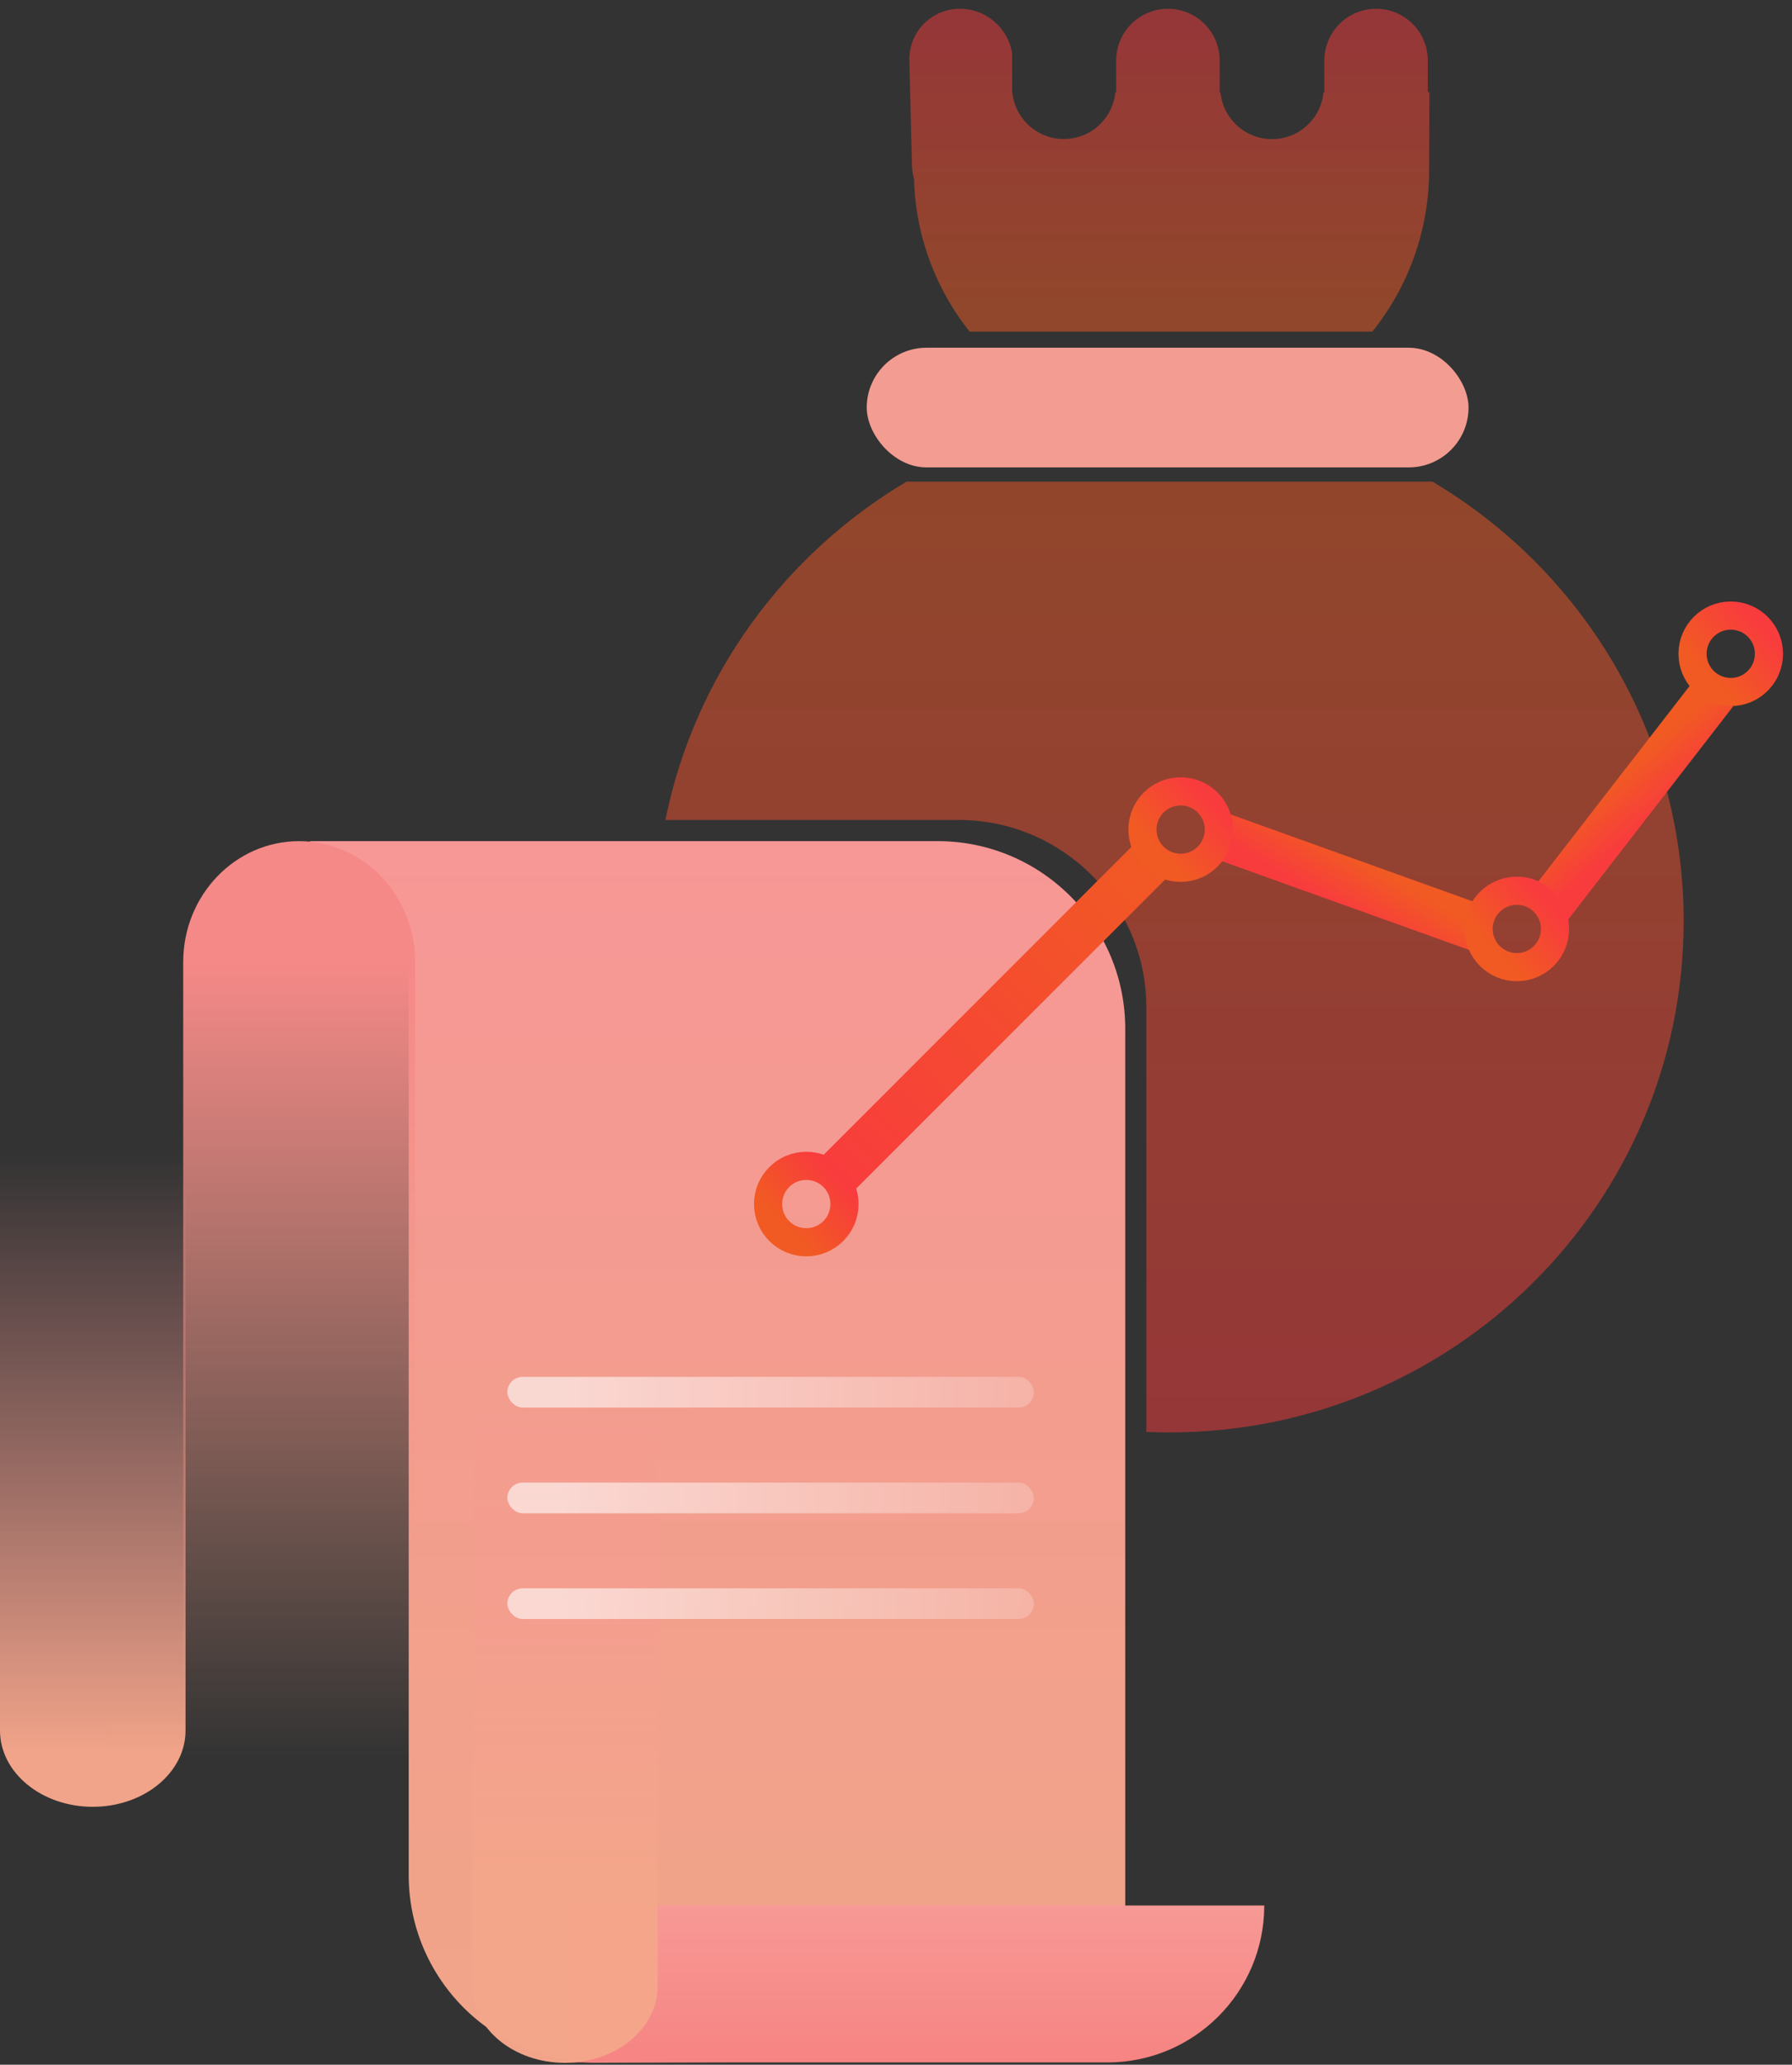 <svg xmlns="http://www.w3.org/2000/svg" width="191" height="220" viewBox="0 0 191 220">
    <rect x="0" y="0" width="191" height="220" fill="#333333" stroke="none"/>
    <defs>
        <linearGradient id="a" x1="55.953%" x2="55.953%" y1="90.263%" y2="6.602%">
            <stop offset="0%" stop-color="#F15A23" stop-opacity=".495"/>
            <stop offset="100%" stop-color="#F83C3D" stop-opacity=".501"/>
        </linearGradient>
        <linearGradient id="b" x1="55.953%" x2="55.953%" y1="0%" y2="98.812%">
            <stop offset="0%" stop-color="#F15A23" stop-opacity=".495"/>
            <stop offset="100%" stop-color="#F83C3D" stop-opacity=".501"/>
        </linearGradient>
        <linearGradient id="c" x1="49.4%" x2="49.4%" y1="91.724%" y2=".123%">
            <stop offset="0%" stop-color="#F3A58A" stop-opacity=".986"/>
            <stop offset="100%" stop-color="#F79796"/>
        </linearGradient>
        <linearGradient id="d" x1="49.4%" x2="49.4%" y1="91.724%" y2=".123%">
            <stop offset="0%" stop-color="#F3A58A" stop-opacity=".986"/>
            <stop offset="100%" stop-color="#F79796" stop-opacity="0"/>
        </linearGradient>
        <linearGradient id="e" x1="49.4%" x2="49.4%" y1="100%" y2="0%">
            <stop offset="0%" stop-color="#F68482"/>
            <stop offset="100%" stop-color="#F79996"/>
        </linearGradient>
        <linearGradient id="f" x1="49.4%" x2="49.4%" y1="70.137%" y2=".123%">
            <stop offset="0%" stop-color="#F3A58A" stop-opacity=".986"/>
            <stop offset="100%" stop-color="#F79796" stop-opacity="0"/>
        </linearGradient>
        <linearGradient id="g" x1="49.4%" x2="49.4%" y1="95.168%" y2="12.075%">
            <stop offset="0%" stop-color="#F3A58A" stop-opacity="0"/>
            <stop offset="100%" stop-color="#F58988"/>
        </linearGradient>
        <linearGradient id="h" x1="10.563%" x2="103.63%" y1="49.4%" y2="49.4%">
            <stop offset="0%" stop-color="#FFF" stop-opacity=".6"/>
            <stop offset="100%" stop-color="#FFF" stop-opacity=".199"/>
        </linearGradient>
        <linearGradient id="i" x1="100%" x2="0%" y1="0%" y2="100%">
            <stop offset="0%" stop-color="#F15A23"/>
            <stop offset="100%" stop-color="#F83C3D"/>
        </linearGradient>
        <linearGradient id="j" x1="21.611%" x2="87.205%" y1="76.55%" y2="12.973%">
            <stop offset="0%" stop-color="#F15A23"/>
            <stop offset="100%" stop-color="#F83C3D"/>
        </linearGradient>
    </defs>
    <g fill="none" fill-rule="evenodd">
        <g transform="translate(70.6)">
            <path fill="url(#a)" d="M75.671 35.335a27.446 27.446 0 0 0 6.05-17.127l.033-8.386h-.17V6.45a5.514 5.514 0 1 0-11.028 0v3.373h-.088a5.515 5.515 0 0 1-10.982 0h-.089V6.45a5.514 5.514 0 1 0-11.028 0v3.373h-.088a5.515 5.515 0 0 1-11.005-.507v-3.65A5.654 5.654 0 0 0 31.7.935a5.379 5.379 0 0 0-5.377 5.512l.277 11.162c.012.496.088.976.22 1.432a27.227 27.227 0 0 0 5.932 16.294h42.92z"/>
            <path fill="url(#b)" d="M.32 87.373C3.413 72.058 12.964 59.065 26.028 51.32h56.047c16.036 9.505 26.778 26.92 26.778 46.828 0 30.088-24.535 54.479-54.801 54.479-.826 0-1.648-.018-2.465-.054v-45.201c0-11.046-8.954-20-20-20H.321z"/>
            <rect width="64.141" height="12.753" x="21.781" y="37.051" fill="#F39C92" rx="6.376"/>
        </g>
        <g transform="translate(0 89.626)">
            <path fill="url(#c)" d="M43.904 0H33.047a8.928 8.928 0 0 0 8.928 8.928h1.587v101.309c.044 11.045 9.033 19.964 20.079 19.92l56.292-.223V20c0-11.046-8.954-20-20-20H43.904z"/>
            <path fill="url(#d)" d="M0 94.764V33.047h19.775v61.717c0 4.491-4.427 8.131-9.887 8.131-5.461 0-9.888-3.64-9.888-8.13z"/>
            <path fill="url(#e)" d="M60.836 113.411h73.915v16.722H77.56c-9.236 0-16.723-7.487-16.723-16.722z" transform="matrix(-1 0 0 1 195.588 0)"/>
            <path fill="url(#f)" d="M50.321 122.018V60.085h19.776v61.933c0 4.506-4.427 8.16-9.888 8.16-5.46 0-9.888-3.654-9.888-8.16z"/>
            <path fill="url(#g)" d="M19.528 93.883h-8.262v9.162h8.79v-.003h24.19V12.88C44.247 5.767 38.714 0 31.888 0s-12.36 5.767-12.36 12.88v81.003z"/>
            <rect width="56.121" height="3.27" x="54.077" y="68.347" fill="url(#h)" rx="1.635"/>
            <rect width="56.121" height="3.27" x="54.077" y="57.081" fill="url(#h)" rx="1.635"/>
            <rect width="56.121" height="3.27" x="54.077" y="79.613" fill="url(#h)" rx="1.635"/>
        </g>
        <g transform="translate(81.866 65.592)">
            <path stroke="url(#i)" stroke-width="5" d="M6.515 60.396l35.151-35.152"/>
            <path stroke="url(#i)" stroke-width="5" d="M46.756 29.63l29.715-2.73" transform="rotate(25 61.613 28.265)"/>
            <path stroke="url(#i)" stroke-width="5" d="M76.893 21.306l29.715-2.731" transform="rotate(-47 91.75 19.94)"/>
            <circle cx="4.072" cy="62.704" r="4.072" stroke="url(#j)" stroke-width="3"/>
            <circle cx="43.974" cy="22.801" r="4.072" stroke="url(#j)" stroke-width="3"/>
            <circle cx="79.805" cy="33.388" r="4.072" stroke="url(#j)" stroke-width="3"/>
            <circle cx="102.606" cy="4.072" r="4.072" stroke="url(#j)" stroke-width="3"/>
        </g>
    </g>
</svg>
